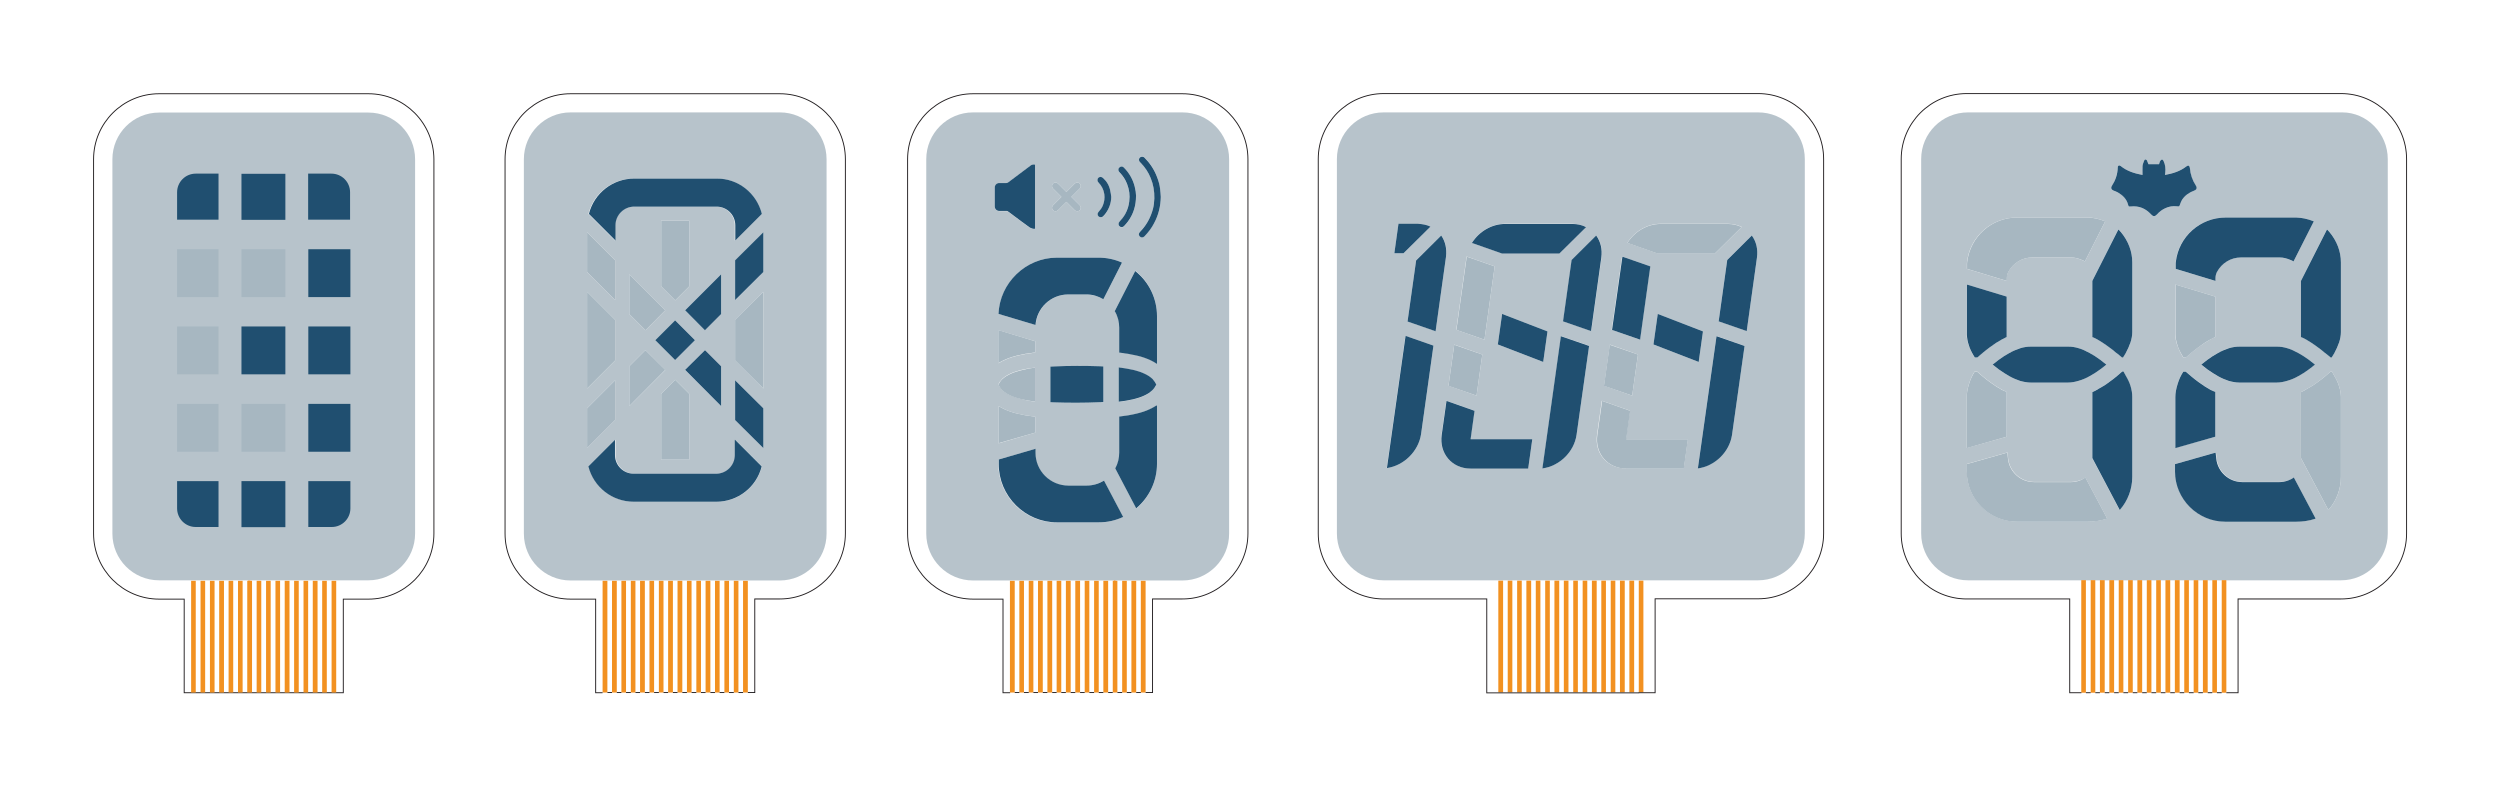 <?xml version="1.0" encoding="utf-8"?>
<!-- Generator: Adobe Illustrator 25.0.0, SVG Export Plug-In . SVG Version: 6.00 Build 0)  -->
<svg version="1.1" id="Layer_1" xmlns="http://www.w3.org/2000/svg" xmlns:xlink="http://www.w3.org/1999/xlink" x="0px" y="0px"
	 width="1514.7px" height="476.4px" viewBox="0 0 1514.7 476.4" style="enable-background:new 0 0 1514.7 476.4;"
	 xml:space="preserve">
<style type="text/css">
	.st0{fill:#B7C3CB;}
	.st1{fill:#204F70;}
	.st2{fill:#A7B7C1;}
	.st3{fill:none;stroke:#221E20;stroke-width:0.566;stroke-miterlimit:10;}
	.st4{fill:#F29121;}
</style>
<g id="display_x5F_01">
	<g>
		<path class="st0" d="M223.2,351.6H96.4c-15.7,0-28.3-12.7-28.3-28.3V96.5c0-15.7,12.7-28.3,28.3-28.3h126.8
			c15.7,0,28.3,12.7,28.3,28.3v226.8C251.5,338.9,238.8,351.6,223.2,351.6"/>
		<rect x="146.3" y="105.3" class="st1" width="26.6" height="27.9"/>
		<path class="st1" d="M107.3,133.1h25.1v-27.9h-13.8c-6.3,0-11.3,5.1-11.3,11.3V133.1z"/>
		<rect x="146.3" y="151" class="st2" width="26.6" height="29"/>
		<rect x="107.3" y="244.7" class="st2" width="25.1" height="29"/>
		<rect x="146.3" y="197.8" class="st1" width="26.6" height="29"/>
		<rect x="146.3" y="244.7" class="st2" width="26.6" height="29"/>
		<rect x="146.3" y="291.5" class="st1" width="26.6" height="27.9"/>
		<path class="st1" d="M132.4,319.4v-27.9h-25.1V308c0,6.3,5.1,11.3,11.3,11.3H132.4z"/>
		<rect x="107.3" y="151" class="st2" width="25.1" height="29"/>
		<rect x="107.3" y="197.8" class="st2" width="25.1" height="29"/>
		<path class="st1" d="M212.2,133.1h-25.5v-27.9h14.1c6.3,0,11.3,5.1,11.3,11.3V133.1z"/>
		<rect x="186.8" y="197.8" class="st1" width="25.5" height="29"/>
		<rect x="186.8" y="151" class="st1" width="25.5" height="29"/>
		<path class="st1" d="M186.8,319.4v-27.9h25.5V308c0,6.3-5.1,11.3-11.3,11.3H186.8z"/>
		<rect x="186.8" y="244.7" class="st1" width="25.5" height="29"/>
		<path class="st3" d="M223.2,56.8H96.4c-21.9,0-39.7,17.8-39.7,39.7v226.8c0,21.9,17.8,39.7,39.7,39.7h15.2v56.7H208V363h15.2
			c21.9,0,39.7-17.8,39.7-39.7V96.5C262.8,74.6,245.1,56.8,223.2,56.8z"/>
		<polygon class="st4" points="118.6,404.6 118.6,401.9 118.6,351.9 117.7,351.9 116,351.9 115.8,351.9 115.8,401.9 115.8,404.6 
			115.8,419.6 118.6,419.6 		"/>
		<polygon class="st4" points="173.3,351.9 172.5,351.9 172.5,419.6 172.5,419.6 175.4,419.6 175.4,419.6 175.4,351.9 175,351.9 		
			"/>
		<polygon class="st4" points="167.4,351.9 166.9,351.9 166.9,419.6 169.7,419.6 169.7,351.9 169.1,351.9 		"/>
		<polygon class="st4" points="178.8,351.9 178.2,351.9 178.2,419.6 181,419.6 181,351.9 180.5,351.9 		"/>
		<polygon class="st4" points="190.2,351.9 189.5,351.9 189.5,419.6 189.5,419.6 192.4,419.6 192.4,419.6 192.4,351.9 191.9,351.9 
					"/>
		<polygon class="st4" points="161.9,351.9 161.2,351.9 161.2,419.6 164,419.6 164,351.9 163.6,351.9 		"/>
		<polygon class="st4" points="195.7,351.9 195.2,351.9 195.2,419.6 198,419.6 198,351.9 197.4,351.9 		"/>
		<polygon class="st4" points="184.5,351.9 183.9,351.9 183.9,419.6 186.7,419.6 186.7,419.6 186.7,351.9 186.2,351.9 		"/>
		<polygon class="st4" points="127.7,351.9 127.2,351.9 127.2,419.6 130,419.6 130,351.9 129.4,351.9 		"/>
		<polygon class="st4" points="122,351.9 121.5,351.9 121.5,419.6 124.3,419.6 124.3,351.9 123.7,351.9 		"/>
		<polygon class="st4" points="201.7,351.9 200.9,351.9 200.9,419.6 203.7,419.6 203.7,419.6 203.7,351.9 203.4,351.9 		"/>
		<polygon class="st4" points="144.5,351.9 144.2,351.9 144.2,419.6 147,419.6 147,351.9 146.2,351.9 		"/>
		<polygon class="st4" points="150.5,351.6 150.5,351.9 149.8,351.9 149.8,419.6 149.8,419.6 149.8,419.6 152.7,419.6 152.7,419.6 
			152.7,351.9 152.1,351.9 		"/>
		<polygon class="st4" points="133.5,351.9 132.8,351.9 132.8,419.6 135.7,419.6 135.7,351.9 135.2,351.9 		"/>
		<polygon class="st4" points="156.1,351.9 155.5,351.9 155.5,419.6 158.3,419.6 158.3,351.9 157.8,351.9 		"/>
		<polygon class="st4" points="139.1,351.9 138.5,351.9 138.5,419.6 141.3,419.6 141.3,351.9 140.8,351.9 		"/>
	</g>
</g>
<g id="display_x5F_02">
	<g id="XMLID_1_">
		<g>
			<path class="st0" d="M500.8,96.5v226.8c0,15.7-12.7,28.4-28.4,28.4h-19.4h-5.7h-5.7H436h-5.7h-5.7H419h-5.7h-5.7H402h-5.7h-5.7
				H385h-5.7h-5.7H368h-22.3c-15.7,0-28.3-12.7-28.3-28.4V96.5c0-15.7,12.7-28.4,28.3-28.4h126.8C488.1,68.1,500.8,80.8,500.8,96.5z
				 M462.5,271.5v-24.1l-17-17v24.1L462.5,271.5z M462.5,235.4v-58.6l-17,17v24.6L462.5,235.4z M462.5,164.8v-24.1l-17,17v24.1
				L462.5,164.8z M445.4,145.7l16.1-16.1c-3.2-12.6-14.5-21.4-27.5-21.4h-50c-13,0-24.3,8.8-27.5,21.4l16.1,16.1v-9.2
				c0-6.3,5.1-11.3,11.3-11.3h50c6.3,0,11.3,5.1,11.3,11.3V145.7z M461.6,282.6l-16.1-16.1v9.2c0,6.3-5.1,11.3-11.3,11.3h-50
				c-6.2,0-11.3-5.1-11.3-11.3v-9.2l-16.1,16.1c3.2,12.6,14.5,21.4,27.5,21.4h50C447.1,304,458.4,295.2,461.6,282.6z M436.9,246
				v-24.1l-9.6-9.6H427l-11.9,11.9L436.9,246z M436.9,190.3v-24.1L415.1,188l12,12L436.9,190.3z M409.1,218.1l12-12l-12-12l-12,12
				L409.1,218.1z M417.6,278.5v-39.9l-8.5-8.5l-8.5,8.5v39.9H417.6z M417.6,173.5v-39.9h-17v39.9l8.5,8.5L417.6,173.5z M403.1,188
				l-21.8-21.8v24.1l9.8,9.8L403.1,188z M381.3,246l21.8-21.8l-11.9-11.9h-0.3l-9.6,9.6V246z M372.7,254.5v-24.1l-17,17v24.1
				L372.7,254.5z M372.7,218.4v-24.6l-17-17v58.6L372.7,218.4z M372.7,181.8v-24.1l-17-17v24.1L372.7,181.8z"/>
			<polygon class="st1" points="462.5,247.4 462.5,271.5 445.4,254.5 445.4,230.4 			"/>
			<polygon class="st2" points="462.5,176.8 462.5,235.4 445.4,218.4 445.4,193.8 			"/>
			<polygon class="st1" points="462.5,140.7 462.5,164.8 445.4,181.8 445.4,157.7 			"/>
			<path class="st1" d="M461.6,129.6l-16.1,16.1v-9.2c0-6.3-5.1-11.3-11.3-11.3h-50c-6.2,0-11.3,5.1-11.3,11.3v9.2l-16.1-16.1
				c3.2-12.6,14.5-21.4,27.5-21.4h50C447.1,108.1,458.4,116.9,461.6,129.6z"/>
			<path class="st1" d="M445.4,266.5l16.1,16.1c-3.2,12.6-14.5,21.4-27.5,21.4h-50c-13,0-24.3-8.8-27.5-21.4l16.1-16.1v9.2
				c0,6.3,5.1,11.3,11.3,11.3h50c6.3,0,11.3-5.1,11.3-11.3V266.5z"/>
			<polygon class="st4" points="453.1,351.9 453.1,419.6 450.2,419.6 450.2,351.9 451,351.9 452.7,351.9 			"/>
			<polygon class="st4" points="447.4,351.9 447.4,419.6 444.6,419.6 444.6,351.9 445.1,351.9 446.8,351.9 			"/>
			<polygon class="st4" points="441.7,351.9 441.7,419.6 438.9,419.6 438.9,351.9 439.6,351.9 441.3,351.9 			"/>
			<polygon class="st1" points="436.9,221.9 436.9,246 415.1,224.1 427,212.3 427.3,212.3 			"/>
			<polygon class="st1" points="436.9,166.2 436.9,190.3 427.1,200.1 415.1,188 			"/>
			<polygon class="st4" points="436,351.9 436,419.6 433.2,419.6 433.2,351.9 433.8,351.9 435.5,351.9 			"/>
			<polygon class="st4" points="430.4,351.9 430.4,419.6 427.5,419.6 427.5,351.9 428.1,351.9 429.8,351.9 			"/>
			<polygon class="st4" points="424.7,351.9 424.7,419.6 421.9,419.6 421.9,351.9 422.6,351.9 424.3,351.9 			"/>
			
				<rect x="400.6" y="197.6" transform="matrix(0.707 -0.707 0.707 0.707 -25.9 349.634)" class="st1" width="17" height="17"/>
			<polygon class="st4" points="419,351.9 419,419.6 416.2,419.6 416.2,351.9 416.8,351.9 418.5,351.9 			"/>
			<polygon class="st2" points="417.6,238.6 417.6,278.5 400.6,278.5 400.6,238.6 409.1,230.1 			"/>
			<polygon class="st2" points="417.6,133.6 417.6,173.5 409.1,182 400.6,173.5 400.6,133.6 			"/>
			<polygon class="st4" points="413.4,351.9 413.4,419.6 410.5,419.6 410.5,351.9 411.2,351.9 412.9,351.9 			"/>
			<polygon class="st4" points="407.7,351.9 407.7,419.6 404.8,419.6 404.8,351.9 405.4,351.9 407.1,351.9 			"/>
			<polygon class="st2" points="381.3,166.2 403.1,188 391.1,200.1 381.3,190.3 			"/>
			<polygon class="st2" points="403.1,224.1 381.3,246 381.3,221.9 390.9,212.3 391.2,212.3 			"/>
			<rect x="399.2" y="351.9" class="st4" width="2.8" height="67.7"/>
			<polygon class="st4" points="396.3,351.9 396.3,419.6 393.5,419.6 393.5,351.9 393.8,351.9 395.5,351.9 			"/>
			<polygon class="st4" points="390.7,351.9 390.7,419.6 387.8,419.6 387.8,351.9 388.4,351.9 390.1,351.9 			"/>
			<polygon class="st4" points="385,351.9 385,419.6 382.2,419.6 382.2,351.9 382.9,351.9 384.6,351.9 			"/>
			<polygon class="st4" points="379.3,351.9 379.3,419.6 376.5,419.6 376.5,351.9 377,351.9 378.7,351.9 			"/>
			<polygon class="st4" points="373.7,351.9 373.7,419.6 370.8,419.6 370.8,351.9 371.4,351.9 373.1,351.9 			"/>
			<polygon class="st2" points="372.7,230.4 372.7,254.5 355.7,271.5 355.7,247.4 			"/>
			<polygon class="st2" points="372.7,193.8 372.7,218.4 355.7,235.4 355.7,176.8 			"/>
			<polygon class="st2" points="372.7,157.7 372.7,181.8 355.7,164.8 355.7,140.7 			"/>
			<polygon class="st4" points="368,404.6 368,419.6 365.1,419.6 365.1,404.6 365.1,401.9 365.1,351.9 365.3,351.9 367,351.9 
				368,351.9 368,401.9 			"/>
		</g>
		<g>
			<line class="st3" x1="447.4" y1="419.6" x2="450.2" y2="419.6"/>
			<line class="st3" x1="441.7" y1="419.6" x2="444.6" y2="419.6"/>
			<line class="st3" x1="436" y1="419.6" x2="438.9" y2="419.6"/>
			<line class="st3" x1="430.4" y1="419.6" x2="433.2" y2="419.6"/>
			<line class="st3" x1="424.7" y1="419.6" x2="427.5" y2="419.6"/>
			<line class="st3" x1="419" y1="419.6" x2="421.9" y2="419.6"/>
			<line class="st3" x1="413.4" y1="419.6" x2="416.2" y2="419.6"/>
			<line class="st3" x1="407.7" y1="419.6" x2="410.5" y2="419.6"/>
			<line class="st3" x1="402" y1="419.6" x2="404.8" y2="419.6"/>
			<line class="st3" x1="396.3" y1="419.6" x2="399.2" y2="419.6"/>
			<line class="st3" x1="390.7" y1="419.6" x2="393.5" y2="419.6"/>
			<line class="st3" x1="385" y1="419.6" x2="387.8" y2="419.6"/>
			<line class="st3" x1="379.3" y1="419.6" x2="382.2" y2="419.6"/>
			<line class="st3" x1="373.7" y1="419.6" x2="376.5" y2="419.6"/>
			<line class="st3" x1="368" y1="419.6" x2="370.8" y2="419.6"/>
			<path class="st3" d="M453.1,419.6h4.2v-56.7h15.2c21.9,0,39.7-17.8,39.7-39.7V96.5c0-21.9-17.8-39.7-39.7-39.7H345.7
				c-21.9,0-39.7,17.8-39.7,39.7v226.8c0,21.9,17.8,39.7,39.7,39.7h15.2v56.7h4.2"/>
		</g>
	</g>
</g>
<g id="display_x5F_03">
	<g id="XMLID_2_">
		<g>
			<path class="st0" d="M744.7,96.5v226.8c0,15.7-12.7,28.4-28.3,28.4h-22.3h-5.7h-5.7h-7.9h-3.5h-5.7H660h-5.7h-5.7H643h-5.5h-5.7
				h-5.7h-5.7h-5.7h-25.1c-15.7,0-28.4-12.7-28.4-28.4V96.5c0-15.7,12.7-28.4,28.4-28.4h126.8C732,68.1,744.7,80.8,744.7,96.5z
				 M703.3,119.3c-0.1-1.6-0.2-3.2-0.4-4.8c-0.4-2.5-1-5-1.9-7.4c-1.7-4.5-4.3-8.4-7.7-11.8c-0.7-0.7-1.9-0.7-2.7,0.1
				c-0.7,0.7-0.7,1.9,0,2.6c0.2,0.2,0.4,0.4,0.6,0.6c2.6,2.7,4.6,5.8,6,9.2c1.6,3.9,2.4,8.1,2.2,12.3c-0.1,2.1-0.3,4.2-0.8,6.2
				c-1.3,5.4-4,10.1-7.9,14.1c-0.8,0.9-0.9,2-0.1,2.8c0.8,0.8,2,0.7,2.8-0.1c2.3-2.4,4.2-5,5.8-7.9
				C701.9,130.3,703.2,125,703.3,119.3z M701,281v-35.4c-0.1,0.1-0.2,0.1-0.3,0.2c-1.4,0.9-2.7,1.6-4,2.2c-2.3,1.1-5.1,2-8,2.7
				l-0.4,0.1c-2.9,0.7-6,1.2-9.4,1.6l-0.7,0.1v21.9c0,3.3-0.8,6.6-2.4,9.5l12.7,24.2C696.4,301.3,701,291.4,701,281z M701,220.4
				v-28.9c0-10.7-4.8-20.7-13.1-27.5l-12.4,24.3c1.7,3,2.7,6.4,2.7,9.9v15.2l0.7,0.1c3.6,0.4,6.8,1,9.8,1.7c3.1,0.8,5.7,1.6,8.1,2.7
				c1.3,0.6,2.6,1.3,4,2.2C700.8,220.3,700.9,220.3,701,220.4z M698.3,236.3c1-1,1.8-2.1,2.3-3.3c-0.6-1.2-1.4-2.3-2.3-3.3
				c-0.6-0.6-1.4-1.3-2.3-1.8c-0.9-0.6-1.9-1.1-2.8-1.5c-1.9-0.9-4-1.6-6.6-2.2c-2.6-0.6-5.5-1.1-8.8-1.5v20.8
				c3.1-0.4,5.9-0.8,8.4-1.4l0.4-0.1c2.5-0.6,4.7-1.3,6.6-2.2c0.9-0.4,1.8-0.9,2.8-1.5C696.9,237.6,697.7,236.9,698.3,236.3z
				 M688.3,118.5c0-1.3-0.3-3.4-0.8-5.4c-1.1-4.4-3.3-8.3-6.6-11.5c-0.6-0.6-1.4-0.7-2.1-0.4c-0.7,0.4-1.1,0.9-1.2,1.8
				c0,0.6,0.3,1.1,0.8,1.6c2,2,3.5,4.4,4.5,7c1.3,3.4,1.8,6.9,1.3,10.5c-0.3,2.7-1.2,5.2-2.4,7.6c-1,1.8-2.2,3.4-3.6,4.8
				c-0.7,0.8-0.7,2,0.1,2.7c0.8,0.7,1.9,0.7,2.7-0.1c0.8-0.9,1.7-1.8,2.4-2.8C686.6,129.8,688.3,124.8,688.3,118.5z M680.4,313.2
				l-11.6-22c-3.1,1.9-6.7,3.1-10.6,3.1h-11.1c-11,0-19.9-8.9-19.9-19.8v-2.5l-22.3,6.5v2.7c0,19.5,15.9,35.4,35.4,35.4h25.1
				C670.8,316.5,675.8,315.4,680.4,313.2z M668.5,181.3l11.3-22.2c-4.5-2-9.3-3-14.2-3h-25.1c-18.9,0-34.7,15.3-35.4,34.1l22.4,6.7
				c0.7-10.3,9.3-18.5,19.8-18.5h11.1C662,178.5,665.5,179.5,668.5,181.3z M673.3,119.3c-0.2-1.2-0.3-2.5-0.6-3.7
				c-0.6-3-2.1-5.6-4.3-7.8c-0.3-0.3-0.8-0.5-1.3-0.6c-0.8-0.1-1.5,0.4-1.9,1.1c-0.4,0.8-0.2,1.6,0.5,2.3c1.9,2,3.1,4.3,3.5,7.1
				c0.3,2.4,0,4.6-0.9,6.8c-0.6,1.5-1.6,2.8-2.7,4c-0.7,0.8-0.6,2,0.2,2.7c0.8,0.7,2,0.6,2.7-0.2c0.4-0.4,0.7-0.8,1.1-1.2
				C671.9,126.7,673.1,123.2,673.3,119.3z M668.5,243.7V222l-2.2-0.1c-9.2-0.3-18.4-0.2-27.6,0.1l-2.3,0.1v21.6l2.2,0.1
				c9.2,0.3,18.4,0.2,27.6-0.1L668.5,243.7z M654.2,114.2c0.8-0.8,0.8-2.2,0-3c-0.8-0.8-2.2-0.8-3,0l-5.1,5.1l-5.1-5.1
				c-0.8-0.8-2.2-0.8-3,0c-0.8,0.8-0.8,2.2,0,3l5.1,5.1l-5.1,5.1c-0.8,0.8-0.8,2.2,0,3c0.8,0.8,2.2,0.8,3,0l5.1-5.1l5.1,5.1
				c0.8,0.8,2.2,0.8,3,0c0.8-0.8,0.8-2.2,0-3l-5.1-5.1L654.2,114.2z M627.3,262.1v-9.6l-1.3-0.2c-3.4-0.4-6.4-0.9-9.2-1.6
				c-3.1-0.7-5.7-1.6-8.1-2.7c-1.2-0.6-2.5-1.2-3.7-2v22.6L627.3,262.1z M627.3,213.5v-6.7l-22.3-6.7v20c1.3-0.8,2.5-1.5,3.8-2
				c2.3-1.1,5.1-2,8.1-2.7c2.8-0.7,5.8-1.2,9.2-1.6L627.3,213.5z M627.1,137.8c0-12.4,0-24.8,0-37.2c0-0.2,0-0.4,0-0.6
				c-0.1-0.5-1.9-0.1-2.4,0.2c-4.7,3.5-9.4,7-14,10.5c-0.3,0.2-0.6,0.3-1,0.3c-1.1,0-2.8,0-4.3,0c-1.5,0-2.7,1.2-2.7,2.7v11.5
				c0,1.5,1.2,2.7,2.7,2.7s3.3,0,4.4,0c0.3,0,0.5,0.1,0.8,0.2c1.3,0.9,2.6,1.9,3.9,2.9c3.1,2.3,6.1,4.6,9.2,6.8
				c0.7,0.5,3.3,1.5,3.4,0.7C627.1,138.2,627.1,138,627.1,137.8z M627.1,243.3v-20.6c-3.1,0.4-5.8,0.8-8.2,1.4s-4.7,1.3-6.6,2.2
				c-0.9,0.4-1.8,0.9-2.8,1.5c-0.9,0.6-1.7,1.2-2.3,1.8c-1,1-1.8,2.1-2.3,3.3c0.6,1.2,1.4,2.3,2.3,3.3c0.6,0.6,1.4,1.3,2.3,1.8
				c0.9,0.6,1.9,1.1,2.8,1.5c1.9,0.9,4,1.6,6.6,2.2C621.3,242.5,624,243,627.1,243.3z"/>
			<path class="st1" d="M702.9,114.5c0.2,1.6,0.3,3.2,0.4,4.8c-0.1,5.7-1.4,11-4.1,16c-1.5,2.9-3.5,5.5-5.8,7.9
				c-0.8,0.8-2,0.9-2.8,0.1c-0.8-0.8-0.8-1.9,0.1-2.8c3.9-4,6.5-8.7,7.9-14.1c0.5-2,0.7-4.1,0.8-6.2c0.1-4.3-0.6-8.4-2.2-12.3
				c-1.4-3.5-3.4-6.5-6-9.2c-0.2-0.2-0.4-0.4-0.6-0.6c-0.7-0.8-0.7-1.9,0-2.6c0.7-0.7,1.9-0.8,2.7-0.1c3.4,3.4,6,7.3,7.7,11.8
				C701.9,109.5,702.6,112,702.9,114.5z"/>
			<path class="st1" d="M701,245.6V281c0,10.4-4.6,20.2-12.6,27l-12.7-24.2c1.6-2.9,2.4-6.2,2.4-9.5v-21.9l0.7-0.1
				c3.5-0.4,6.5-0.9,9.4-1.6l0.4-0.1c3-0.7,5.7-1.6,8-2.7c1.3-0.6,2.6-1.3,4-2.2C700.8,245.8,700.9,245.7,701,245.6z"/>
			<path class="st1" d="M701,191.6v28.9c-0.1-0.1-0.2-0.1-0.3-0.2c-1.4-0.9-2.6-1.6-4-2.2c-2.4-1.1-5-2-8.1-2.7
				c-3-0.7-6.2-1.2-9.8-1.7l-0.7-0.1v-15.2c0-3.4-0.9-6.9-2.7-9.9l12.4-24.3C696.2,170.9,701,180.9,701,191.6z"/>
			<path class="st1" d="M700.6,233c-0.6,1.2-1.3,2.3-2.3,3.3c-0.6,0.6-1.4,1.2-2.3,1.9c-1,0.6-1.9,1.1-2.8,1.5
				c-1.9,0.9-4.1,1.6-6.6,2.2l-0.4,0.1c-2.5,0.6-5.2,1-8.4,1.4v-20.8c3.3,0.4,6.1,0.9,8.8,1.5c2.5,0.6,4.7,1.3,6.6,2.2
				c0.9,0.4,1.9,0.9,2.8,1.5c0.9,0.6,1.7,1.2,2.3,1.8C699.3,230.7,700,231.8,700.6,233z"/>
			<polygon class="st4" points="694.1,351.9 694.1,419.6 691.2,419.6 691.2,351.9 691.8,351.9 693.5,351.9 			"/>
			<polygon class="st4" points="688.4,351.9 688.4,419.6 685.5,419.6 685.5,351.9 686.3,351.9 688,351.9 			"/>
			<path class="st1" d="M687.5,113.1c0.5,2,0.8,4.1,0.8,5.4c0,6.3-1.7,11.3-4.9,15.7c-0.7,1-1.6,1.9-2.4,2.8
				c-0.8,0.8-1.9,0.8-2.7,0.1c-0.8-0.7-0.8-1.9-0.1-2.7c1.4-1.5,2.6-3,3.6-4.8c1.3-2.4,2.1-4.9,2.4-7.6c0.5-3.6,0-7.1-1.3-10.5
				c-1-2.6-2.5-5-4.5-7c-0.4-0.4-0.8-0.9-0.8-1.6c0-0.8,0.4-1.4,1.2-1.8c0.7-0.3,1.5-0.2,2.1,0.4
				C684.2,104.8,686.4,108.7,687.5,113.1z"/>
			<polygon class="st4" points="682.7,351.9 682.7,419.6 679.9,419.6 679.9,351.9 680.4,351.9 682.1,351.9 			"/>
			<path class="st1" d="M668.9,291.2l11.6,22c-4.7,2.2-9.7,3.3-14.9,3.3h-25.1c-19.5,0-35.4-15.9-35.4-35.4v-2.7l22.3-6.5v2.5
				c0,10.9,8.9,19.8,19.9,19.8h11.1C662.2,294.2,665.8,293.1,668.9,291.2z"/>
			<path class="st1" d="M679.8,159.1l-11.3,22.2c-3-1.8-6.5-2.9-10.2-2.9h-11.1c-10.5,0-19.1,8.2-19.8,18.5l-22.4-6.7
				c0.7-18.8,16.5-34.1,35.4-34.1h25.1C670.5,156.1,675.3,157.1,679.8,159.1z"/>
			<polygon class="st4" points="677,351.9 677,419.6 674.2,419.6 674.2,351.9 674.9,351.9 674.9,351.6 676.5,351.9 			"/>
			<path class="st1" d="M672.7,115.6c0.3,1.2,0.4,2.5,0.6,3.7c-0.1,3.9-1.4,7.4-3.8,10.5c-0.3,0.4-0.7,0.8-1.1,1.2
				c-0.7,0.8-1.9,0.8-2.7,0.2c-0.8-0.7-0.9-1.9-0.2-2.7c1.1-1.2,2.1-2.5,2.7-4c0.9-2.2,1.2-4.4,0.9-6.8c-0.4-2.8-1.6-5.1-3.5-7.1
				c-0.7-0.7-0.8-1.5-0.5-2.3c0.3-0.7,1.1-1.2,1.9-1.1c0.5,0.1,1,0.3,1.3,0.6C670.6,109.9,672.1,112.5,672.7,115.6z"/>
			<polygon class="st4" points="671.4,351.9 671.4,419.6 668.5,419.6 668.5,351.9 668.9,351.9 670.6,351.9 			"/>
			<path class="st1" d="M668.5,222v21.6l-2.3,0.1c-9.2,0.4-18.4,0.4-27.6,0.1l-2.2-0.1v-21.6l2.3-0.1c9.2-0.4,18.4-0.4,27.6-0.1
				L668.5,222z"/>
			<polygon class="st4" points="665.7,351.9 665.7,419.6 662.9,419.6 662.9,351.9 663.4,351.9 665.1,351.9 			"/>
			<polygon class="st4" points="660,351.9 660,419.6 657.2,419.6 657.2,351.9 657.9,351.9 659.6,351.9 			"/>
			<path class="st2" d="M654.2,111.2c0.8,0.8,0.8,2.2,0,3l-5.1,5.1l5.1,5.1c0.8,0.8,0.8,2.2,0,3c-0.8,0.8-2.2,0.8-3,0l-5.1-5.1
				l-5.1,5.1c-0.8,0.8-2.2,0.8-3,0c-0.8-0.8-0.8-2.2,0-3l5.1-5.1l-5.1-5.1c-0.8-0.8-0.8-2.2,0-3c0.8-0.8,2.2-0.8,3,0l5.1,5.1
				l5.1-5.1C652,110.4,653.4,110.4,654.2,111.2z"/>
			<polygon class="st4" points="654.4,351.9 654.4,419.6 651.5,419.6 651.5,351.9 652.1,351.9 653.8,351.9 			"/>
			<polygon class="st4" points="648.7,351.9 648.7,419.6 645.8,419.6 645.8,351.9 646.4,351.9 648.1,351.9 			"/>
			<polygon class="st4" points="643,404.6 643,419.6 640.2,419.6 640.2,404.6 640.2,401.9 640.2,351.9 640.4,351.9 642.1,351.9 
				643,351.9 643,401.9 			"/>
			<polygon class="st4" points="637.5,351.9 637.5,419.6 634.6,419.6 634.6,351.9 635.3,351.9 637,351.9 			"/>
			<polygon class="st4" points="631.8,351.9 631.8,419.6 628.9,419.6 628.9,351.9 629.5,351.9 631.2,351.9 			"/>
			<path class="st2" d="M627.3,252.5v9.6l-22.3,6.4V246c1.3,0.8,2.5,1.5,3.7,2c2.4,1.1,5,2,8.1,2.7c2.8,0.7,5.8,1.2,9.2,1.6
				L627.3,252.5z"/>
			<path class="st2" d="M627.3,206.8v6.7l-1.3,0.2c-3.4,0.4-6.4,0.9-9.2,1.6c-3,0.7-5.7,1.6-8.1,2.7c-1.2,0.5-2.5,1.2-3.8,2v-20
				L627.3,206.8z"/>
			<path class="st1" d="M627.1,100.5c0,12.4,0,24.8,0,37.2c0,0.2,0,0.4,0,0.7c-0.1,0.8-2.7-0.2-3.4-0.7c-3.1-2.3-6.2-4.5-9.2-6.8
				c-1.3-1-2.6-1.9-3.9-2.9c-0.2-0.2-0.5-0.2-0.8-0.2c-1.1,0-2.9,0-4.4,0s-2.7-1.2-2.7-2.7v-11.5c0-1.5,1.2-2.7,2.7-2.7
				c1.5,0,3.2,0,4.3,0c0.4,0,0.7-0.1,1-0.3c4.7-3.5,9.3-7,14-10.5c0.4-0.3,2.3-0.7,2.4-0.2C627.1,100.1,627.1,100.3,627.1,100.5z"/>
			<path class="st2" d="M627.1,222.7v20.6c-3.1-0.4-5.7-0.8-8.2-1.4c-2.5-0.6-4.7-1.3-6.6-2.2c-0.9-0.4-1.9-0.9-2.8-1.5
				c-0.9-0.6-1.7-1.2-2.3-1.8c-1-1-1.7-2.1-2.3-3.3c0.6-1.2,1.3-2.3,2.3-3.3c0.6-0.6,1.4-1.2,2.3-1.8c1-0.6,1.9-1.1,2.8-1.5
				c1.9-0.9,4.1-1.6,6.6-2.2S624,223.1,627.1,222.7z"/>
			<polygon class="st4" points="626.1,351.9 626.1,419.6 623.3,419.6 623.3,351.9 623.8,351.9 625.5,351.9 			"/>
			<polygon class="st4" points="620.4,404.6 620.4,419.6 617.6,419.6 617.6,404.6 617.6,401.9 617.6,351.9 617.8,351.9 619.5,351.9 
				620.4,351.9 620.4,401.9 			"/>
			<polygon class="st4" points="614.8,404.6 614.8,419.6 611.9,419.6 611.9,404.6 611.9,401.9 611.9,351.9 612.1,351.9 613.8,351.9 
				614.8,351.9 614.8,401.9 			"/>
		</g>
		<g>
			<line class="st3" x1="688.4" y1="419.6" x2="691.2" y2="419.6"/>
			<line class="st3" x1="682.7" y1="419.6" x2="685.5" y2="419.6"/>
			<line class="st3" x1="677" y1="419.6" x2="679.9" y2="419.6"/>
			<line class="st3" x1="671.4" y1="419.6" x2="674.2" y2="419.6"/>
			<line class="st3" x1="665.7" y1="419.6" x2="668.5" y2="419.6"/>
			<line class="st3" x1="660" y1="419.6" x2="662.9" y2="419.6"/>
			<line class="st3" x1="654.4" y1="419.6" x2="657.2" y2="419.6"/>
			<line class="st3" x1="648.7" y1="419.6" x2="651.5" y2="419.6"/>
			<line class="st3" x1="643" y1="419.6" x2="645.8" y2="419.6"/>
			<line class="st3" x1="637.5" y1="419.6" x2="640.2" y2="419.6"/>
			<line class="st3" x1="631.8" y1="419.6" x2="634.6" y2="419.6"/>
			<line class="st3" x1="626.1" y1="419.6" x2="628.9" y2="419.6"/>
			<line class="st3" x1="620.4" y1="419.6" x2="623.3" y2="419.6"/>
			<line class="st3" x1="614.8" y1="419.6" x2="617.6" y2="419.6"/>
			<path class="st3" d="M694.1,419.6h4.2v-56.7h18.1c21.9,0,39.7-17.8,39.7-39.7V96.5c0-21.9-17.8-39.7-39.7-39.7H589.6
				c-21.9,0-39.7,17.8-39.7,39.7v226.8c0,21.9,17.8,39.7,39.7,39.7h18.1v56.7h4.3"/>
		</g>
	</g>
</g>
<g id="display_x5F_04">
	<g id="XMLID_3_">
		<g>
			<path class="st0" d="M1093.5,96.4v226.8c0,15.7-12.7,28.4-28.3,28.4h-69.4h-5.7h-5.7h-5.7H973h-5.7h-5.7H956h-5.7h-5.7H939h-5.7
				h-5.7H922h-5.7h-5.7h-72.3c-15.6,0-28.3-12.7-28.3-28.4V96.4c0-15.7,12.7-28.3,28.3-28.3h226.8
				C1080.8,68,1093.5,80.7,1093.5,96.4z M1064.5,156.1c0.7-4.9-0.4-9.7-3.1-13.4l-14.9,14.7l-5.2,37.2l17,5.9L1064.5,156.1z
				 M1049.4,263.4l7.6-53.9l-17-5.9l-11.3,80.1C1038.9,282.4,1048,273.8,1049.4,263.4z M1039.1,153.5l16.2-16
				c-2.5-1.2-5.3-1.9-8.3-1.9H1006c-7.9,0-15.6,4.5-20,11.5l18.2,6.4H1039.1z M1029.2,219.3l2.6-18.5l-27.4-10.6l-2.6,18.5
				L1029.2,219.3z M1020.1,283.9l2.5-17.9h-37.5l2.4-17.2l-17-6l-2.9,20.6c-1.6,11.3,6.3,20.4,17.5,20.4H1020.1z M993.6,205.8
				l6.2-44.4l-17-6c0,0.2-0.1,0.4-0.1,0.6l-6.2,43.8L993.6,205.8z M988.9,239.7l3.5-24.9l-17-6l-3.5,24.9L988.9,239.7z M970.3,156.1
				c0.7-4.9-0.4-9.7-3.1-13.4l-14.9,14.7l-5.2,37.2l17,5.9L970.3,156.1z M955.2,263.4l7.6-53.9l-17-5.9l-11.2,80.1
				C944.7,282.4,953.7,273.8,955.2,263.4z M944.8,153.5l16.2-16c-2.5-1.2-5.3-1.9-8.3-1.9h-40.9c-7.9,0-15.6,4.5-20,11.5l18.2,6.4
				H944.8z M935,219.3l2.6-18.5l-27.5-10.6l-2.6,18.5L935,219.3z M925.9,283.9l2.5-17.9h-37.5l2.4-17.2l-17-6l-2.9,20.6
				c-1.6,11.3,6.3,20.4,17.5,20.4H925.9z M899.4,205.8l6.2-44.4l-17-6c0,0.2-0.1,0.4-0.1,0.6l-6.2,43.8L899.4,205.8z M894.6,239.7
				l3.5-24.9l-17-6l-3.5,24.9L894.6,239.7z M876.1,155.6c0.7-4.7-0.3-9.3-2.9-12.9l-15.2,15l-5.2,37l17,5.9L876.1,155.6z M861,263
				l7.5-53.6l-17-5.9l-11.3,80.1C850.7,282.1,859.5,273.3,861,263z M850.3,153.5l16.4-16.2c-2.3-1.1-4.9-1.6-7.7-1.6h-11.7
				l-2.5,17.9H850.3z"/>
			<path class="st1" d="M1061.4,142.7c2.7,3.7,3.8,8.4,3.1,13.4l-6.2,44.5l-17-5.9l5.2-37.2L1061.4,142.7z"/>
			<path class="st1" d="M1057,209.6l-7.6,53.9c-1.5,10.4-10.5,19-20.7,20.3l11.3-80.1L1057,209.6z"/>
			<path class="st2" d="M1055.2,137.6l-16.2,16h-34.8l-18.2-6.4c4.4-7,12.1-11.5,20-11.5h40.9
				C1049.9,135.7,1052.7,136.3,1055.2,137.6z"/>
			<polygon class="st1" points="1031.8,200.8 1029.2,219.3 1001.8,208.7 1004.4,190.2 			"/>
			<path class="st2" d="M1022.7,266l-2.5,17.9h-34.9c-11.2,0-19.1-9.2-17.5-20.4l2.9-20.6l17,6l-2.4,17.2H1022.7z"/>
			<path class="st1" d="M999.9,161.4l-6.2,44.4l-17-5.9l6.2-43.8c0-0.2,0.1-0.4,0.1-0.6L999.9,161.4z"/>
			<polygon class="st4" points="995.7,351.8 995.7,419.5 992.9,419.5 992.9,351.8 993.4,351.8 995.1,351.8 			"/>
			<polygon class="st2" points="992.4,214.8 988.9,239.7 971.8,233.8 975.3,208.9 			"/>
			<polygon class="st4" points="990.1,351.8 990.1,419.5 987.2,419.5 987.2,351.8 987.9,351.8 989.6,351.8 			"/>
			<polygon class="st4" points="984.4,351.8 984.4,419.5 981.5,419.5 981.5,351.8 982.2,351.8 983.9,351.8 			"/>
			<polygon class="st4" points="978.7,351.8 978.7,419.5 975.9,419.5 975.9,351.8 976.5,351.8 978.2,351.8 			"/>
			<polygon class="st4" points="973,351.8 973,419.5 970.2,419.5 970.2,351.8 971,351.8 972.7,351.8 			"/>
			<path class="st1" d="M967.1,142.7c2.7,3.7,3.8,8.4,3.1,13.4l-6.2,44.5l-17-5.9l5.2-37.2L967.1,142.7z"/>
			<polygon class="st4" points="967.4,351.8 967.4,419.5 964.5,419.5 964.5,351.8 965.1,351.8 966.8,351.8 			"/>
			<path class="st1" d="M962.8,209.6l-7.6,53.9c-1.5,10.4-10.5,19-20.7,20.3l11.2-80.1L962.8,209.6z"/>
			<polygon class="st4" points="961.7,351.8 961.7,419.5 958.9,419.5 958.9,351.8 959.6,351.8 961.3,351.8 			"/>
			<path class="st1" d="M961,137.6l-16.2,16H910l-18.2-6.4c4.4-7,12.1-11.5,20-11.5h40.9C955.7,135.7,958.5,136.3,961,137.6z"/>
			<polygon class="st4" points="956,351.8 956,419.5 953.2,419.5 953.2,351.8 953.7,351.8 955.4,351.8 			"/>
			<rect x="947.5" y="351.8" class="st4" width="2.8" height="67.7"/>
			<polygon class="st4" points="944.7,351.8 944.7,419.5 941.8,419.5 941.8,351.8 942.2,351.8 943.9,351.8 			"/>
			<polygon class="st4" points="939,351.8 939,419.5 936.2,419.5 936.2,351.8 936.7,351.8 938.4,351.8 			"/>
			<polygon class="st1" points="937.6,200.8 935,219.3 907.5,208.7 910.1,190.2 			"/>
			<polygon class="st4" points="933.3,351.8 933.3,419.5 930.5,419.5 930.5,351.8 931.2,351.8 932.9,351.8 			"/>
			<path class="st1" d="M928.4,266l-2.5,17.9H891c-11.3,0-19.1-9.2-17.5-20.4l2.9-20.6l17,6l-2.4,17.2H928.4z"/>
			<polygon class="st4" points="927.7,351.8 927.7,419.5 924.8,419.5 924.8,351.8 925.4,351.8 927.1,351.8 			"/>
			<polygon class="st4" points="922,351.8 922,419.5 919.2,419.5 919.2,351.8 919.7,351.8 921.4,351.8 			"/>
			<polygon class="st4" points="916.3,388.6 916.3,419.5 913.5,419.5 913.5,388.6 913.5,385.9 913.5,351.8 913.7,351.8 915.4,351.8 
				916.3,351.8 916.3,385.9 			"/>
			<polygon class="st4" points="910.7,388.6 910.7,419.5 907.8,419.5 907.8,388.6 907.8,385.9 907.8,351.8 908,351.8 909.7,351.8 
				910.7,351.8 910.7,385.9 			"/>
			<path class="st2" d="M905.6,161.4l-6.2,44.4l-17-5.9l6.2-43.8c0-0.2,0.1-0.4,0.1-0.6L905.6,161.4z"/>
			<polygon class="st2" points="898.1,214.8 894.6,239.7 877.6,233.8 881.1,208.9 			"/>
			<path class="st1" d="M873.2,142.7c2.5,3.6,3.5,8.1,2.9,12.9l-6.3,45.1l-17-5.9l5.2-37L873.2,142.7z"/>
			<path class="st1" d="M868.5,209.4L861,263c-1.5,10.3-10.3,19.1-20.7,20.6l11.3-80.1L868.5,209.4z"/>
			<path class="st1" d="M866.7,137.3l-16.4,16.2h-5.5l2.5-17.9H859C861.8,135.7,864.4,136.2,866.7,137.3z"/>
		</g>
		<g>
			<path class="st3" d="M992.9,419.7h9.9v-56.9h62.4c21.9,0,39.7-17.8,39.7-39.7V96.4c0-21.9-17.8-39.7-39.7-39.7H838.4
				c-21.9,0-39.7,17.8-39.7,39.7v226.8c0,21.9,17.8,39.7,39.7,39.7h62.4v56.9h7.1h5.7h5.7h5.7h5.7h5.7h5.7h5.7h5.7h5.7h5.7h5.7h5.7
				h5.7h5.7H992.9z"/>
		</g>
	</g>
</g>
<g id="display_x5F_05">
	<g id="XMLID_4_">
		<g>
			<path class="st0" d="M1446.7,96.4v226.8c0,15.7-12.7,28.4-28.4,28.4h-69.4h-0.6h-1.7h-0.5h-2.8h-0.5h-1.7h-0.7h-2.8h-0.5h-1.7
				h-0.6h-2.8h-0.5h-1.7h-0.6h-2.8h-0.4h-1.7h-0.7h-2.8h-0.5h-1.7h-0.6h-2.8h-0.4h-1.7h-0.7h-2.8h-0.6h-1.7h-0.6h-2.8h-0.5h-1.6
				h-0.7h-2.8h-0.8h-1.7h-0.3h-2.8h-0.6h-1.7h-0.6h-2.8h-0.4h-1.7h-0.7h-2.8h-0.6h-1.7h-0.5h-2.8h-0.6h-1.7h-0.5h-2.8h-0.9h-1.7
				h-0.2h-2.8h-0.9h-1.7h-0.2h-69.4c-15.7,0-28.4-12.7-28.4-28.4V96.4c0-15.7,12.7-28.3,28.4-28.3h226.8
				C1434,68.1,1446.7,80.8,1446.7,96.4z M1418.3,201.2v-42.3c0-6.5-2.4-12.9-7-18.5c-0.4-0.5-0.9-1-1.4-1.5l-15.8,31.2v34
				c2,0.8,4,2,5.9,3.2c2.4,1.5,3.1,2.1,4.7,3.3l1.5,1.1c0.8,0.6,1.6,1.3,2.4,2l0.2,0.1c0.5,0.4,1,0.9,1.5,1.2c0.3,0.3,1.2,1,1.8,1.5
				h0.6c0.5-0.8,1.3-2.1,1.6-2.6c1.3-2.2,2.3-4.4,2.9-6.5C1417.9,205.5,1418.3,203.3,1418.3,201.2z M1418.3,289v-48.8
				c-0.1-2.1-0.4-4.1-1.1-6.1c-0.6-2.1-1.6-4.2-2.9-6.4c-0.1-0.2-0.4-0.6-0.6-1.1c-0.3-0.5-0.6-1-0.8-1.5h-0.8
				c-0.6,0.5-1.3,1.1-1.6,1.4c-0.4,0.4-0.9,0.7-1.4,1.2c-0.7,0.6-1.4,1.2-2.2,1.8c-0.9,0.6-1.6,1.2-2.3,1.7
				c-1.5,1.2-2.7,2.1-4.6,3.1c-0.7,0.4-1.4,0.8-2.1,1.2c-1.2,0.8-2.5,1.5-3.8,2.1v39.9l16.6,31.5
				C1415.6,303.5,1418.3,296.4,1418.3,289z M1403,314.3l-13.2-24.9c-0.9,0.6-2,1.2-3,1.5c-2.1,0.7-3.8,1.1-5.6,1.1h-22.4
				c-8.1,0-14.8-6.1-15.8-14.1l-0.4-3.8l-24.6,7v4.5c0,16.8,13.7,30.4,30.5,30.4h42.8c4.1,0,7.9-0.6,11.4-1.7
				C1402.7,314.4,1402.9,314.3,1403,314.3z M1389.6,158.4l12.3-24.3c-4.1-1.6-7.3-2.3-10.7-2.3h-42.8c-15.4,0-28.4,11.5-30.2,26.8
				c-0.1,0.5-0.1,1.1-0.1,1.6v2.7l24.1,7.3v-1.5c0-1.4,0.3-2.8,0.9-3.9c2.8-5.4,8.4-8.8,14.5-8.8h23.6c2.1,0,4.2,0.5,6.7,1.6
				C1388.5,157.8,1389.1,158.1,1389.6,158.4z M1402.5,220.9c-1.1-1-2.4-1.9-3.7-2.9c-2.2-1.6-4.3-3-6.4-4.1
				c-2.4-1.3-4.5-2.2-6.6-2.9c-2.2-0.7-4.4-1-6.4-1h-22.6c-2,0-4.2,0.3-6.5,1c-2.1,0.6-4.2,1.6-6.6,2.9c-2.1,1.1-4.2,2.5-6.4,4.1
				c-1.3,1-2.6,2-3.7,2.9c1.1,0.9,2.3,1.9,3.7,2.9c2.3,1.7,4.4,3,6.4,4.1c2.3,1.3,4.5,2.2,6.6,2.9c2.2,0.7,4.4,1,6.4,1h22.6
				c2,0,4.2-0.4,6.5-1.1c2.1-0.6,4.2-1.6,6.6-2.8c2.1-1.2,4.2-2.5,6.4-4.1C1400.2,222.8,1401.4,221.8,1402.5,220.9z M1342.2,264.6
				v-27.1c-1.1-0.5-2-0.9-2.9-1.4c-2.4-1.3-4.8-2.9-7.4-4.8c-1.5-1.1-2.9-2.2-4.2-3.3l-3.4-2.9h-1.5c-1.4,2.1-2.5,4.5-3.3,7.1
				c-1,3.1-1.5,5.8-1.5,8.3v30.9L1342.2,264.6z M1342.2,204.2v-24.5l-24.2-7.3v30.4c0,2,0.4,4.1,1.1,6.1c0.7,2.1,1.6,4.2,2.9,6.4
				c0.2,0.4,0.5,0.9,0.8,1.3h1.5l3.4-2.9c1.3-1.1,2.7-2.2,4.2-3.3c2.6-1.9,5-3.5,7.4-4.8C1340.3,205.1,1341.2,204.6,1342.2,204.2z
				 M1329.3,115.5c1.6-0.6,2-1.6,1-3.1c-2.1-3.2-3.3-6.8-3.5-10.6c0-0.5-0.3-1.2-0.7-1.4c-0.3-0.2-1,0.2-1.4,0.4
				c-3.8,3-8.3,4.3-13,5.2c0.1-0.5,0.1-1,0.2-1.4c0.3-2.5,0-4.9-1.1-7.2c-0.2-0.4-0.6-0.9-0.9-0.8c-0.4,0-0.8,0.4-1,0.8
				c-0.4,0.7-0.5,1.4-0.8,2.1h-6.4c-0.3-0.8-0.6-1.6-0.9-2.3c-0.2-0.3-0.6-0.7-0.9-0.6c-0.3,0-0.7,0.4-0.8,0.7
				c-0.4,1.1-0.9,2.1-1,3.3c-0.2,1.7,0,3.5,0,5.4c-4.8-0.9-9.4-2.3-13.2-5.4c-0.9-0.7-1.7-0.3-1.8,0.9c-0.2,4.1-1.4,7.8-3.6,11.2
				c-0.7,1.1-0.4,2.2,0.9,2.7c0.9,0.4,1.9,0.7,2.8,1.2c2.9,1.6,5.2,3.8,6.1,7.2c0.4,1.3,0.4,1.4,1.8,1.3c4.9-0.5,8.9,1.2,12.2,4.8
				c1.3,1.4,2.3,1.5,3.6,0c1.4-1.6,3-2.8,4.9-3.7c2.3-1.1,4.7-1.5,7.2-1.2c1.5,0.2,1.5,0.1,1.9-1.3c0.3-1,0.7-1.9,1.2-2.7
				C1323.8,118.3,1326.3,116.6,1329.3,115.5z M1291.9,201.2v-42.3c0-6.5-2.4-12.9-7-18.5c-0.4-0.5-0.9-1-1.4-1.5l-15.8,31.2v34
				c2,0.8,4,2,5.9,3.2c2.4,1.5,3.1,2.1,4.7,3.3l1.5,1.1c0.8,0.6,1.6,1.3,2.4,2l0.2,0.1c0.5,0.4,1,0.9,1.5,1.2c0.3,0.3,1.2,1,1.8,1.5
				h0.6c0.5-0.8,1.3-2.1,1.6-2.6c1.3-2.2,2.3-4.4,2.9-6.5C1291.5,205.5,1291.9,203.3,1291.9,201.2z M1291.9,289v-48.8
				c0-2.1-0.4-4.1-1.1-6.1c-0.7-2.1-1.6-4.2-2.9-6.4c-0.1-0.2-0.4-0.6-0.6-1.1c-0.3-0.5-0.6-1-0.8-1.5h-0.8
				c-0.6,0.5-1.3,1.1-1.6,1.4c-0.4,0.4-0.9,0.7-1.4,1.2c-0.7,0.6-1.4,1.2-2.2,1.8c-0.9,0.6-1.6,1.2-2.3,1.7
				c-1.5,1.2-2.7,2.1-4.6,3.1c-0.7,0.4-1.4,0.8-2.1,1.2c-1.3,0.8-2.6,1.5-3.9,2.1v39.9l16.6,31.5
				C1289.2,303.5,1291.9,296.4,1291.9,289z M1276.7,314.3l-13.2-24.9c-0.9,0.6-2,1.2-3,1.5c-2.1,0.7-3.8,1.1-5.6,1.1h-22.4
				c-8.1,0-14.8-6.1-15.8-14.1l-0.4-3.8l-24.6,7v4.5c0,16.8,13.7,30.4,30.4,30.4h42.8c4.1,0,7.9-0.6,11.4-1.7
				C1276.4,314.4,1276.5,314.3,1276.7,314.3z M1263.2,158.4l12.3-24.3c-4.1-1.6-7.3-2.3-10.7-2.3h-42.8c-15.4,0-28.4,11.5-30.2,26.8
				c-0.1,0.5-0.1,1.1-0.1,1.6v2.7l24.1,7.3v-1.5c0-1.4,0.3-2.8,0.9-3.9c2.9-5.4,8.4-8.8,14.5-8.8h23.6c2.1,0,4.1,0.5,6.7,1.6
				C1262.1,157.8,1262.7,158.1,1263.2,158.4z M1276.2,220.9c-1.1-1-2.4-1.9-3.7-2.9c-2.2-1.6-4.3-3-6.4-4.1
				c-2.4-1.3-4.5-2.2-6.6-2.9c-2.2-0.7-4.4-1-6.4-1h-22.6c-2,0-4.2,0.3-6.5,1c-2.1,0.6-4.2,1.6-6.6,2.9c-2.1,1.1-4.2,2.5-6.4,4.1
				c-1.3,1-2.6,2-3.7,2.9c1.1,0.9,2.3,1.9,3.7,2.9c2.3,1.7,4.4,3,6.4,4.1c2.3,1.3,4.5,2.2,6.6,2.9c2.2,0.7,4.4,1,6.4,1h22.6
				c2,0,4.2-0.4,6.5-1.1c2.1-0.6,4.2-1.6,6.6-2.8c2.1-1.2,4.2-2.5,6.4-4.1C1273.8,222.8,1275,221.8,1276.2,220.9z M1215.8,264.6
				v-27.1c-1.1-0.5-2-0.9-2.9-1.4c-2.4-1.3-4.8-2.9-7.4-4.8c-1.5-1.1-2.9-2.2-4.2-3.3l-3.4-2.9h-1.5c-1.4,2.1-2.5,4.5-3.3,7.1
				c-1,3.1-1.5,5.8-1.5,8.3v30.9L1215.8,264.6z M1215.8,204.2v-24.5l-24.2-7.3v30.4c0,2,0.4,4.1,1.1,6.1c0.7,2.1,1.6,4.2,2.9,6.4
				c0.2,0.4,0.5,0.9,0.8,1.3h1.5l3.4-2.9c1.3-1.1,2.7-2.2,4.2-3.3c2.6-1.9,5-3.5,7.4-4.8C1213.9,205.1,1214.9,204.6,1215.8,204.2z"
				/>
			<path class="st1" d="M1418.3,158.9v42.3c0,2.1-0.4,4.2-1.1,6.3c-0.7,2.1-1.7,4.3-2.9,6.5c-0.3,0.5-1.1,1.8-1.6,2.6h-0.6
				c-0.6-0.5-1.5-1.3-1.8-1.5c-0.5-0.4-1-0.8-1.5-1.2l-0.2-0.1c-0.8-0.7-1.7-1.4-2.4-2l-1.5-1.1c-1.6-1.2-2.4-1.8-4.7-3.3
				c-1.9-1.2-3.8-2.4-5.9-3.2v-34l15.8-31.2c0.5,0.5,1,1,1.4,1.5C1415.9,146,1418.3,152.4,1418.3,158.9z"/>
			<path class="st2" d="M1418.3,240.3V289c0,7.3-2.7,14.5-7.6,20l-16.6-31.5v-39.9c1.3-0.5,2.6-1.3,3.8-2.1c0.7-0.4,1.4-0.8,2.1-1.2
				c1.9-1,3.1-2,4.6-3.1c0.7-0.5,1.4-1.1,2.3-1.7c0.7-0.6,1.5-1.2,2.2-1.8c0.6-0.5,1-0.9,1.4-1.2c0.3-0.2,1.1-0.9,1.6-1.4h0.8
				c0.2,0.4,0.5,1,0.8,1.5c0.3,0.5,0.5,0.9,0.6,1.1c1.3,2.2,2.3,4.3,2.9,6.4C1417.9,236.1,1418.2,238.2,1418.3,240.3z"/>
			<path class="st1" d="M1389.8,289.3l13.2,24.9c-0.2,0.1-0.3,0.1-0.5,0.2c-3.4,1.1-7.2,1.7-11.4,1.7h-42.8
				c-16.8,0-30.5-13.7-30.5-30.4v-4.5l24.6-7l0.4,3.8c0.9,8,7.7,14.1,15.8,14.1h22.4c1.8,0,3.5-0.3,5.6-1.1
				C1387.9,290.5,1388.9,290,1389.8,289.3z"/>
			<path class="st1" d="M1401.9,134.1l-12.3,24.3c-0.5-0.3-1-0.6-1.6-0.8c-2.6-1.1-4.6-1.6-6.7-1.6h-23.6c-6.1,0-11.6,3.4-14.5,8.8
				c-0.6,1.2-0.9,2.5-0.9,3.9v1.5l-24.1-7.3v-2.7c0-0.5,0-1.1,0.1-1.6c1.8-15.3,14.8-26.8,30.2-26.8h42.8
				C1394.6,131.9,1397.8,132.5,1401.9,134.1z"/>
			<path class="st1" d="M1398.9,218c1.3,1,2.5,1.9,3.7,2.9c-1.1,0.9-2.3,1.9-3.7,2.9c-2.2,1.6-4.3,3-6.4,4.1
				c-2.3,1.3-4.5,2.2-6.6,2.8c-2.3,0.7-4.4,1.1-6.5,1.1h-22.6c-2.1,0-4.2-0.4-6.4-1c-2.1-0.7-4.3-1.6-6.6-2.9
				c-2-1.1-4.1-2.5-6.4-4.1c-1.3-1-2.6-2-3.7-2.9c1.1-0.9,2.4-1.9,3.7-2.9c2.2-1.6,4.3-3,6.4-4.1c2.3-1.3,4.5-2.2,6.6-2.9
				c2.2-0.7,4.4-1,6.5-1h22.6c2.1,0,4.2,0.3,6.4,1c2.1,0.6,4.2,1.6,6.6,2.9C1394.5,215,1396.6,216.3,1398.9,218z"/>
			<polygon class="st4" points="1348.9,351.5 1348.9,419.7 1346.1,419.7 1346.1,351.5 1346.6,351.5 1348.3,351.5 			"/>
			<polygon class="st4" points="1343.2,351.5 1343.2,419.7 1340.4,419.7 1340.4,351.5 1341.1,351.5 1342.8,351.5 			"/>
			<path class="st1" d="M1342.2,237.5v27.1l-24.2,6.9v-30.9c0-2.5,0.5-5.2,1.5-8.3c0.8-2.6,1.9-4.9,3.3-7.1h1.5l3.4,2.9
				c1.3,1.1,2.7,2.2,4.2,3.3c2.6,1.9,5,3.5,7.4,4.8C1340.2,236.6,1341.1,237,1342.2,237.5z"/>
			<path class="st2" d="M1342.2,179.7v24.5c-0.9,0.4-1.9,0.9-2.8,1.4c-2.5,1.3-4.9,2.9-7.4,4.8c-1.5,1.1-2.9,2.2-4.2,3.3l-3.4,2.9
				h-1.5c-0.3-0.4-0.5-0.9-0.8-1.3c-1.3-2.2-2.3-4.3-2.9-6.4c-0.7-2-1-4-1.1-6.1v-30.4L1342.2,179.7z"/>
			<polygon class="st4" points="1337.6,351.5 1337.6,419.7 1334.7,419.7 1334.7,351.5 1335.4,351.5 1337.1,351.5 			"/>
			<polygon class="st4" points="1331.9,351.5 1331.9,419.7 1329.1,419.7 1329.1,351.5 1329.7,351.5 1331.4,351.5 			"/>
			<path class="st1" d="M1330.4,112.4c0.9,1.4,0.6,2.5-1,3.1c-3,1.1-5.5,2.8-7.3,5.5c-0.5,0.8-0.9,1.8-1.2,2.7
				c-0.5,1.4-0.4,1.5-1.9,1.3c-2.5-0.3-4.9,0.1-7.2,1.2c-1.9,0.9-3.5,2.1-4.9,3.7c-1.3,1.4-2.3,1.4-3.6,0c-3.3-3.6-7.3-5.3-12.2-4.8
				c-1.4,0.1-1.4,0.1-1.8-1.3c-0.9-3.3-3.2-5.5-6.1-7.2c-0.9-0.5-1.8-0.8-2.8-1.2c-1.2-0.5-1.6-1.6-0.9-2.7
				c2.2-3.4,3.5-7.1,3.6-11.2c0-1.2,0.9-1.6,1.8-0.9c3.8,3.1,8.4,4.5,13.2,5.4c0-1.9-0.1-3.7,0-5.4c0.1-1.1,0.6-2.2,1-3.3
				c0.1-0.3,0.5-0.7,0.8-0.7c0.3,0,0.7,0.3,0.9,0.6c0.3,0.7,0.6,1.4,0.9,2.3h6.4c0.3-0.7,0.4-1.5,0.8-2.1c0.2-0.4,0.7-0.7,1-0.8
				c0.3,0,0.7,0.5,0.9,0.8c1.1,2.3,1.4,4.7,1.1,7.2c-0.1,0.4-0.1,0.8-0.2,1.4c4.8-0.9,9.2-2.2,13-5.2c0.4-0.3,1.1-0.6,1.4-0.4
				c0.4,0.2,0.7,0.9,0.7,1.4C1327.1,105.6,1328.3,109.2,1330.4,112.4z"/>
			<polygon class="st4" points="1326.2,351.5 1326.2,419.7 1323.4,419.7 1323.4,351.5 1324.1,351.5 1325.9,351.5 			"/>
			<polygon class="st4" points="1320.6,351.5 1320.6,419.7 1317.7,419.7 1317.7,351.5 1318.3,351.5 1320,351.5 			"/>
			<polygon class="st4" points="1314.9,351.5 1314.9,419.7 1312,419.7 1312,351.5 1312.8,351.5 1314.5,351.5 			"/>
			<polygon class="st4" points="1309.2,351.5 1309.2,419.7 1306.4,419.7 1306.4,351.5 1306.9,351.5 1308.6,351.5 			"/>
			<polygon class="st4" points="1303.5,351.5 1303.5,419.7 1300.7,419.7 1300.7,351.5 1301.4,351.5 1303,351.5 			"/>
			<polygon class="st4" points="1297.9,351.5 1297.9,419.7 1295,419.7 1295,351.5 1295.4,351.5 1297.1,351.5 			"/>
			<polygon class="st4" points="1292.2,351.5 1292.2,419.7 1289.4,419.7 1289.4,351.5 1289.9,351.5 1291.6,351.5 			"/>
			<path class="st1" d="M1291.9,158.9v42.3c0,2.1-0.4,4.2-1.1,6.3c-0.7,2.1-1.7,4.3-2.9,6.5c-0.3,0.5-1.1,1.8-1.6,2.6h-0.6
				c-0.6-0.5-1.5-1.3-1.8-1.5c-0.5-0.4-1-0.8-1.5-1.2l-0.2-0.1c-0.8-0.7-1.7-1.4-2.4-2l-1.5-1.1c-1.6-1.2-2.4-1.8-4.7-3.3
				c-1.9-1.2-3.8-2.4-5.9-3.2v-34l15.8-31.2c0.5,0.5,1,1,1.4,1.5C1289.5,146,1291.9,152.4,1291.9,158.9z"/>
			<path class="st1" d="M1291.9,240.3V289c0,7.3-2.7,14.5-7.6,20l-16.6-31.5v-39.9c1.3-0.5,2.6-1.3,3.9-2.1c0.7-0.4,1.4-0.8,2.1-1.2
				c1.9-1,3.1-2,4.6-3.1c0.7-0.5,1.4-1.1,2.3-1.7c0.7-0.6,1.5-1.2,2.2-1.8c0.6-0.5,1-0.9,1.4-1.2c0.3-0.2,1.1-0.9,1.6-1.4h0.8
				c0.2,0.4,0.5,1,0.8,1.5c0.3,0.5,0.5,0.9,0.6,1.1c1.3,2.2,2.3,4.3,2.9,6.4C1291.5,236.1,1291.9,238.2,1291.9,240.3z"/>
			<polygon class="st4" points="1286.5,351.5 1286.5,419.7 1283.7,419.7 1283.7,351.5 1284.4,351.5 1286.1,351.5 			"/>
			<polygon class="st4" points="1280.9,351.5 1280.9,419.7 1278,419.7 1278,351.5 1278.6,351.5 1280.3,351.5 			"/>
			<path class="st2" d="M1263.5,289.3l13.2,24.9c-0.2,0.1-0.3,0.1-0.5,0.2c-3.4,1.1-7.2,1.7-11.4,1.7h-42.8
				c-16.8,0-30.4-13.7-30.4-30.4v-4.5l24.6-7l0.4,3.8c0.9,8,7.7,14.1,15.8,14.1h22.4c1.8,0,3.5-0.3,5.6-1.1
				C1261.5,290.5,1262.5,290,1263.5,289.3z"/>
			<path class="st2" d="M1275.5,134.1l-12.3,24.3c-0.5-0.3-1-0.6-1.6-0.8c-2.6-1.1-4.6-1.6-6.7-1.6h-23.6c-6.1,0-11.6,3.4-14.5,8.8
				c-0.6,1.2-0.9,2.5-0.9,3.9v1.5l-24.1-7.3v-2.7c0-0.5,0-1.1,0.1-1.6c1.9-15.3,14.8-26.8,30.2-26.8h42.8
				C1268.3,131.9,1271.5,132.5,1275.5,134.1z"/>
			<polygon class="st4" points="1275.2,351.5 1275.2,419.7 1272.3,419.7 1272.3,351.5 1272.9,351.5 1274.6,351.5 			"/>
			<path class="st1" d="M1272.5,218c1.3,1,2.5,1.9,3.7,2.9c-1.1,0.9-2.3,1.9-3.7,2.9c-2.2,1.6-4.3,3-6.4,4.1
				c-2.3,1.3-4.5,2.2-6.6,2.8c-2.3,0.7-4.4,1.1-6.5,1.1h-22.6c-2.1,0-4.2-0.4-6.4-1c-2.1-0.7-4.3-1.6-6.6-2.9
				c-2-1.1-4.1-2.5-6.4-4.1c-1.3-1-2.6-2-3.7-2.9c1.1-0.9,2.4-1.9,3.7-2.9c2.2-1.6,4.3-3,6.4-4.1c2.3-1.3,4.5-2.2,6.6-2.9
				c2.2-0.7,4.4-1,6.5-1h22.6c2.1,0,4.2,0.3,6.4,1c2.1,0.6,4.2,1.6,6.6,2.9C1268.2,215,1270.2,216.3,1272.5,218z"/>
			<polygon class="st4" points="1269.5,404.5 1269.5,419.7 1266.7,419.7 1266.7,404.5 1266.7,401.8 1266.7,351.5 1266.9,351.5 
				1268.6,351.5 1269.5,351.5 1269.5,401.8 			"/>
			<polygon class="st4" points="1263.8,404.5 1263.8,419.7 1261,419.7 1261,404.5 1261,401.8 1261,351.5 1261.2,351.5 1262.9,351.5 
				1263.8,351.5 1263.8,401.8 			"/>
			<path class="st2" d="M1215.8,237.5v27.1l-24.2,6.9v-30.9c0-2.5,0.5-5.2,1.5-8.3c0.8-2.6,1.9-4.9,3.3-7.1h1.5l3.4,2.9
				c1.3,1.1,2.7,2.2,4.2,3.3c2.6,1.9,5,3.5,7.4,4.8C1213.8,236.6,1214.7,237,1215.8,237.5z"/>
			<path class="st1" d="M1215.8,179.7v24.5c-0.9,0.4-1.9,0.9-2.8,1.4c-2.4,1.3-4.9,2.9-7.4,4.8c-1.5,1.1-2.9,2.2-4.2,3.3l-3.4,2.9
				h-1.5c-0.3-0.4-0.5-0.9-0.8-1.3c-1.3-2.2-2.3-4.3-2.9-6.4c-0.7-2-1-4-1.1-6.1v-30.4L1215.8,179.7z"/>
		</g>
		<g>
			<line class="st3" x1="1343.2" y1="419.7" x2="1346.1" y2="419.7"/>
			<line class="st3" x1="1331.9" y1="419.7" x2="1334.7" y2="419.7"/>
			<line class="st3" x1="1326.2" y1="419.7" x2="1329.1" y2="419.7"/>
			<line class="st3" x1="1320.6" y1="419.7" x2="1323.4" y2="419.7"/>
			<line class="st3" x1="1314.9" y1="419.7" x2="1317.7" y2="419.7"/>
			<line class="st3" x1="1309.2" y1="419.7" x2="1312" y2="419.7"/>
			<line class="st3" x1="1303.5" y1="419.7" x2="1306.4" y2="419.7"/>
			<line class="st3" x1="1297.9" y1="419.7" x2="1300.7" y2="419.7"/>
			<line class="st3" x1="1292.2" y1="419.7" x2="1295" y2="419.7"/>
			<line class="st3" x1="1286.5" y1="419.7" x2="1289.4" y2="419.7"/>
			<line class="st3" x1="1280.9" y1="419.7" x2="1283.7" y2="419.7"/>
			<line class="st3" x1="1275.2" y1="419.7" x2="1278" y2="419.7"/>
			<line class="st3" x1="1269.5" y1="419.7" x2="1272.3" y2="419.7"/>
			<line class="st3" x1="1263.8" y1="419.7" x2="1266.7" y2="419.7"/>
			<path class="st3" d="M1348.9,419.7h7.1v-56.8h62.4c21.9,0,39.7-17.8,39.7-39.7V96.4c0-21.9-17.8-39.7-39.7-39.7h-226.8
				c-21.9,0-39.7,17.8-39.7,39.7v226.8c0,21.9,17.8,39.7,39.7,39.7h62.4v56.8h7.1"/>
			<polyline class="st3" points="1337.6,419.7 1340.4,419.7 1340.4,419.7 			"/>
		</g>
	</g>
</g>
</svg>
